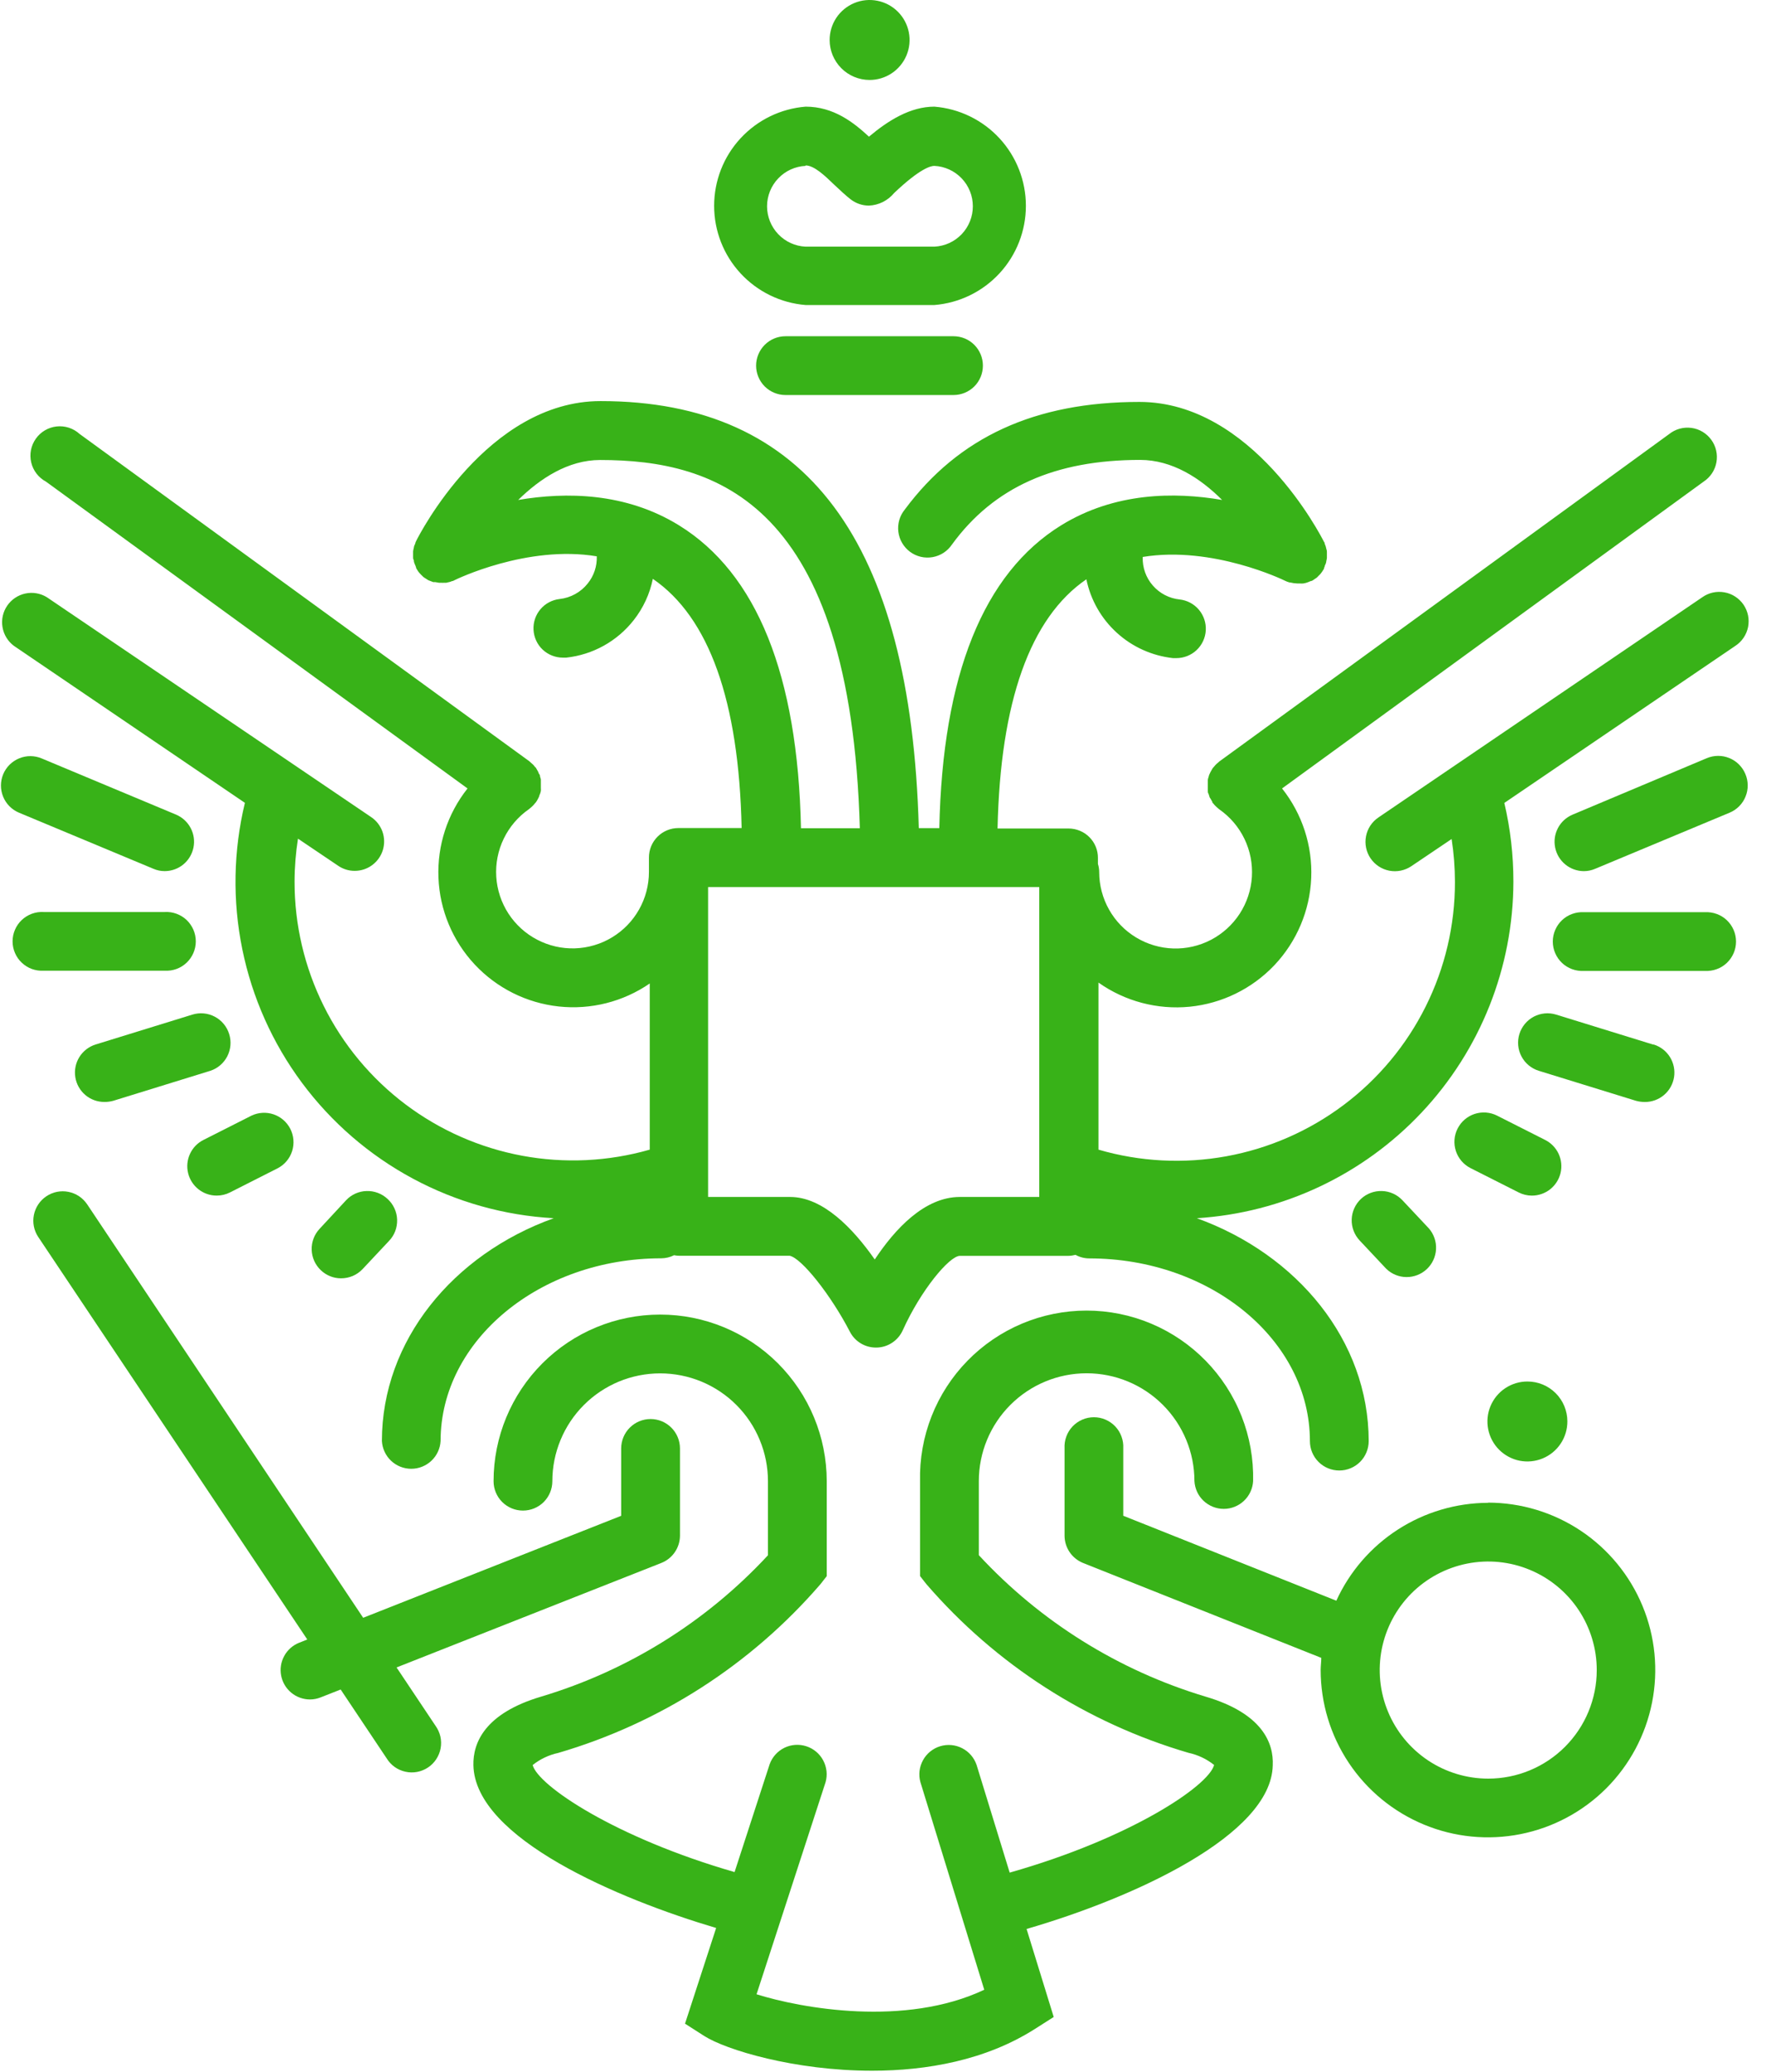 <svg width="59" height="69" viewBox="0 0 59 69" fill="none" xmlns="http://www.w3.org/2000/svg">
<g id="Group 270988814">
<path id="Vector" d="M40.156 56.503C37.266 55.635 34.66 54.009 32.609 51.794V49.327C32.609 48.375 32.988 47.461 33.661 46.788C34.335 46.114 35.248 45.736 36.2 45.736C37.153 45.736 38.066 46.114 38.74 46.788C39.413 47.461 39.792 48.375 39.792 49.327C39.806 49.577 39.914 49.812 40.096 49.984C40.278 50.156 40.519 50.252 40.769 50.252C41.02 50.252 41.26 50.156 41.442 49.984C41.624 49.812 41.733 49.577 41.747 49.327C41.764 48.588 41.633 47.852 41.362 47.164C41.091 46.476 40.685 45.849 40.168 45.32C39.651 44.791 39.034 44.37 38.352 44.083C37.671 43.796 36.939 43.648 36.199 43.648C35.459 43.648 34.727 43.796 34.045 44.083C33.364 44.37 32.746 44.791 32.23 45.32C31.713 45.849 31.307 46.476 31.036 47.164C30.765 47.852 30.634 48.588 30.651 49.327V52.49L30.859 52.755C33.169 55.432 36.203 57.384 39.596 58.377C39.907 58.444 40.199 58.582 40.448 58.781C40.265 59.477 37.668 61.224 33.637 62.366L32.534 58.778C32.452 58.537 32.279 58.337 32.052 58.222C31.826 58.106 31.563 58.083 31.319 58.158C31.076 58.233 30.871 58.399 30.749 58.623C30.626 58.846 30.596 59.108 30.663 59.353L32.79 66.267C30.151 67.515 26.695 66.885 25.204 66.418L27.503 59.356C27.572 59.112 27.544 58.851 27.424 58.628C27.305 58.404 27.103 58.236 26.862 58.158C26.621 58.08 26.359 58.098 26.131 58.209C25.904 58.321 25.728 58.516 25.641 58.754L24.472 62.348C20.489 61.2 17.925 59.468 17.745 58.784C17.994 58.585 18.286 58.447 18.597 58.38C21.99 57.387 25.024 55.435 27.334 52.759L27.542 52.493V49.33C27.542 47.858 26.957 46.447 25.917 45.406C24.876 44.365 23.464 43.781 21.993 43.781C20.521 43.781 19.109 44.365 18.069 45.406C17.028 46.447 16.443 47.858 16.443 49.33C16.443 49.59 16.546 49.839 16.73 50.023C16.914 50.206 17.163 50.309 17.422 50.309C17.682 50.309 17.931 50.206 18.115 50.023C18.298 49.839 18.401 49.59 18.401 49.33C18.401 48.858 18.494 48.392 18.675 47.956C18.855 47.52 19.12 47.124 19.453 46.791C19.787 46.457 20.183 46.193 20.618 46.012C21.054 45.832 21.521 45.739 21.993 45.739C22.464 45.739 22.931 45.832 23.367 46.012C23.803 46.193 24.198 46.457 24.532 46.791C24.865 47.124 25.13 47.52 25.31 47.956C25.491 48.392 25.584 48.858 25.584 49.33V51.797C23.532 54.011 20.925 55.636 18.034 56.503C16.136 57.064 15.756 58.055 15.771 58.787C15.82 61.227 20.622 63.252 23.858 64.21L22.821 67.397L23.457 67.804C24.18 68.268 26.47 68.964 29.051 68.964C30.877 68.964 32.841 68.614 34.474 67.575L35.104 67.174L34.2 64.243C37.785 63.203 42.349 61.113 42.401 58.796C42.437 58.052 42.057 57.061 40.156 56.503Z" fill="url(#paint0_linear_818_1036)"/>
<path id="Vector_2" d="M0.461 21.508L8.159 26.738C7.773 28.337 7.743 30.001 8.072 31.613C8.401 33.225 9.08 34.745 10.062 36.065C11.044 37.385 12.304 38.473 13.753 39.252C15.202 40.031 16.804 40.481 18.447 40.572C15.088 41.777 12.723 44.654 12.723 47.992C12.737 48.242 12.846 48.477 13.027 48.649C13.209 48.821 13.45 48.917 13.7 48.917C13.951 48.917 14.191 48.821 14.373 48.649C14.555 48.477 14.664 48.242 14.678 47.992C14.678 44.636 17.992 41.907 22.029 41.907C22.177 41.906 22.324 41.871 22.457 41.804C22.508 41.815 22.561 41.821 22.613 41.822H26.307C26.705 41.901 27.681 43.13 28.314 44.353C28.396 44.512 28.52 44.645 28.673 44.738C28.826 44.831 29.002 44.88 29.181 44.88H29.205C29.389 44.876 29.568 44.82 29.721 44.719C29.875 44.617 29.997 44.475 30.073 44.308C30.675 42.97 31.63 41.825 31.98 41.825H35.595C35.675 41.824 35.753 41.812 35.83 41.792C35.97 41.869 36.128 41.91 36.288 41.91C40.343 41.91 43.639 44.639 43.639 47.995C43.639 48.255 43.742 48.504 43.926 48.688C44.109 48.871 44.358 48.974 44.618 48.974C44.878 48.974 45.127 48.871 45.31 48.688C45.494 48.504 45.597 48.255 45.597 47.995C45.597 44.654 43.223 41.783 39.873 40.572C42.726 40.392 45.403 39.133 47.361 37.051C49.32 34.969 50.413 32.22 50.418 29.362C50.419 28.479 50.318 27.6 50.116 26.741L57.811 21.511C57.92 21.44 58.014 21.347 58.087 21.239C58.16 21.132 58.21 21.01 58.236 20.883C58.261 20.755 58.261 20.623 58.235 20.496C58.209 20.368 58.158 20.247 58.085 20.139C58.012 20.032 57.917 19.94 57.808 19.869C57.699 19.798 57.577 19.75 57.448 19.727C57.32 19.704 57.188 19.707 57.061 19.735C56.934 19.764 56.814 19.817 56.708 19.893L45.92 27.226C45.705 27.372 45.556 27.597 45.508 27.852C45.459 28.107 45.513 28.371 45.659 28.586C45.805 28.801 46.03 28.949 46.285 28.998C46.54 29.047 46.804 28.992 47.019 28.847L48.36 27.943C48.433 28.415 48.47 28.893 48.471 29.371C48.473 30.812 48.139 32.234 47.495 33.523C46.852 34.813 45.916 35.935 44.764 36.8C43.611 37.666 42.273 38.251 40.855 38.509C39.438 38.767 37.979 38.692 36.595 38.288V32.724C37.479 33.349 38.558 33.634 39.635 33.528C40.711 33.421 41.713 32.929 42.457 32.144C43.2 31.357 43.636 30.33 43.682 29.248C43.729 28.168 43.384 27.106 42.711 26.259L56.756 16.04C56.867 15.967 56.962 15.872 57.035 15.762C57.108 15.652 57.158 15.527 57.182 15.397C57.205 15.267 57.203 15.133 57.173 15.004C57.144 14.874 57.088 14.753 57.01 14.646C56.932 14.538 56.833 14.448 56.719 14.38C56.606 14.312 56.479 14.268 56.348 14.251C56.217 14.233 56.083 14.243 55.955 14.278C55.828 14.314 55.709 14.375 55.605 14.458L40.62 25.361L40.578 25.4C40.55 25.421 40.524 25.444 40.5 25.469C40.476 25.494 40.455 25.521 40.434 25.545C40.412 25.569 40.406 25.575 40.394 25.593C40.388 25.601 40.383 25.61 40.379 25.62C40.36 25.649 40.343 25.679 40.328 25.71C40.313 25.736 40.3 25.764 40.289 25.792C40.277 25.821 40.268 25.851 40.262 25.882C40.25 25.912 40.241 25.944 40.238 25.976C40.238 26.006 40.238 26.036 40.238 26.066C40.238 26.096 40.238 26.129 40.238 26.162C40.238 26.195 40.238 26.223 40.238 26.256C40.238 26.289 40.238 26.316 40.238 26.346C40.238 26.376 40.238 26.406 40.262 26.436C40.27 26.468 40.28 26.499 40.292 26.53C40.292 26.557 40.319 26.581 40.334 26.608C40.35 26.641 40.368 26.672 40.388 26.702C40.387 26.71 40.387 26.718 40.388 26.726C40.397 26.738 40.407 26.749 40.419 26.759C40.448 26.798 40.482 26.834 40.518 26.867L40.581 26.922C40.593 26.933 40.606 26.945 40.62 26.955C40.979 27.205 41.268 27.543 41.458 27.938C41.648 28.332 41.733 28.768 41.706 29.205C41.678 29.642 41.538 30.064 41.3 30.431C41.061 30.798 40.732 31.097 40.344 31.3C39.956 31.502 39.523 31.602 39.085 31.588C38.648 31.574 38.221 31.448 37.847 31.221C37.473 30.995 37.163 30.676 36.948 30.294C36.733 29.913 36.62 29.483 36.619 29.046C36.619 28.953 36.605 28.862 36.577 28.774V28.573C36.578 28.444 36.553 28.317 36.504 28.198C36.455 28.079 36.383 27.971 36.292 27.88C36.202 27.789 36.094 27.717 35.975 27.668C35.857 27.619 35.73 27.593 35.601 27.593H33.233C33.324 23.376 34.318 20.574 36.192 19.293C36.333 19.98 36.689 20.604 37.208 21.075C37.726 21.547 38.381 21.841 39.078 21.918H39.189C39.44 21.918 39.681 21.823 39.864 21.651C40.046 21.479 40.156 21.244 40.17 20.994C40.184 20.744 40.102 20.498 39.94 20.306C39.779 20.115 39.55 19.993 39.301 19.965C38.954 19.93 38.634 19.763 38.405 19.5C38.176 19.238 38.056 18.898 38.069 18.549C40.397 18.167 42.774 19.323 42.804 19.339C42.854 19.364 42.907 19.385 42.961 19.399H42.985C43.061 19.419 43.139 19.43 43.217 19.432H43.244H43.299C43.339 19.435 43.379 19.435 43.419 19.432L43.503 19.414C43.548 19.401 43.591 19.385 43.633 19.366C43.65 19.361 43.666 19.355 43.681 19.348H43.699C43.731 19.331 43.761 19.312 43.79 19.29C43.815 19.276 43.839 19.26 43.862 19.242C43.886 19.222 43.908 19.2 43.928 19.176C43.954 19.154 43.977 19.13 43.998 19.104C44.015 19.084 44.031 19.063 44.046 19.04C44.067 19.007 44.088 18.977 44.106 18.944C44.124 18.911 44.106 18.944 44.106 18.926C44.115 18.907 44.123 18.888 44.13 18.869C44.13 18.835 44.157 18.802 44.169 18.766C44.178 18.738 44.184 18.709 44.187 18.679C44.196 18.647 44.202 18.615 44.205 18.582C44.205 18.549 44.205 18.519 44.205 18.486C44.205 18.453 44.205 18.423 44.205 18.393C44.205 18.363 44.205 18.329 44.19 18.296C44.178 18.23 44.158 18.165 44.13 18.103C44.13 18.085 44.13 18.067 44.109 18.049C44.013 17.856 41.729 13.386 37.96 13.386C34.477 13.386 31.935 14.557 30.142 16.971C30.058 17.073 29.996 17.192 29.959 17.319C29.922 17.447 29.912 17.58 29.928 17.712C29.945 17.844 29.988 17.971 30.055 18.085C30.122 18.199 30.211 18.299 30.318 18.378C30.424 18.457 30.546 18.513 30.675 18.544C30.804 18.574 30.938 18.578 31.069 18.555C31.199 18.532 31.324 18.483 31.435 18.411C31.546 18.338 31.641 18.244 31.715 18.134C33.11 16.221 35.152 15.317 37.984 15.317C39.048 15.317 39.982 15.919 40.714 16.651C39.123 16.377 37.135 16.398 35.357 17.492C32.763 19.091 31.398 22.487 31.293 27.581H30.609C30.347 18.022 26.879 13.358 20.008 13.358C16.239 13.358 13.955 17.829 13.862 18.022C13.852 18.04 13.844 18.058 13.838 18.076C13.838 18.112 13.81 18.146 13.798 18.182C13.791 18.21 13.784 18.24 13.78 18.269C13.771 18.301 13.765 18.333 13.762 18.366C13.762 18.396 13.762 18.426 13.762 18.459C13.762 18.492 13.762 18.522 13.762 18.555C13.762 18.588 13.762 18.616 13.78 18.646C13.798 18.676 13.78 18.709 13.801 18.742C13.811 18.774 13.823 18.805 13.838 18.835C13.844 18.857 13.852 18.878 13.862 18.899V18.917C13.877 18.946 13.894 18.974 13.913 19.001C13.93 19.029 13.949 19.055 13.97 19.079C13.987 19.1 14.005 19.119 14.024 19.137L14.106 19.218L14.16 19.254L14.268 19.323L14.316 19.342C14.355 19.359 14.394 19.374 14.434 19.387H14.5L14.624 19.408H14.684C14.727 19.411 14.771 19.411 14.814 19.408H14.868L14.997 19.378L15.058 19.354C15.088 19.354 15.118 19.336 15.148 19.32C15.178 19.305 17.558 18.14 19.881 18.528C19.893 18.856 19.786 19.177 19.58 19.432C19.466 19.576 19.324 19.696 19.163 19.785C19.002 19.874 18.825 19.93 18.643 19.95C18.394 19.978 18.165 20.1 18.004 20.291C17.842 20.482 17.76 20.728 17.774 20.978C17.788 21.227 17.896 21.463 18.078 21.635C18.26 21.806 18.501 21.902 18.751 21.902H18.863C19.302 21.855 19.728 21.719 20.114 21.505C20.501 21.29 20.84 21 21.113 20.652C21.429 20.25 21.647 19.78 21.749 19.278C23.623 20.559 24.617 23.349 24.707 27.578H22.598C22.339 27.578 22.09 27.681 21.906 27.865C21.722 28.049 21.619 28.298 21.619 28.557V29.039C21.619 29.477 21.506 29.908 21.291 30.289C21.076 30.671 20.767 30.99 20.392 31.217C20.018 31.444 19.591 31.57 19.153 31.584C18.716 31.598 18.282 31.498 17.894 31.295C17.506 31.093 17.177 30.793 16.938 30.426C16.7 30.058 16.56 29.636 16.533 29.199C16.505 28.762 16.591 28.325 16.782 27.931C16.973 27.537 17.262 27.198 17.621 26.949C17.635 26.939 17.648 26.927 17.661 26.916L17.724 26.861C17.76 26.828 17.793 26.792 17.823 26.753L17.853 26.72C17.859 26.712 17.864 26.704 17.869 26.696C17.889 26.666 17.907 26.635 17.923 26.602C17.938 26.577 17.951 26.551 17.962 26.524C17.962 26.494 17.983 26.464 17.995 26.43C18.007 26.397 18.013 26.37 18.019 26.34C18.025 26.31 18.019 26.28 18.019 26.25C18.019 26.22 18.019 26.186 18.019 26.156C18.019 26.126 18.019 26.093 18.019 26.06C18.019 26.027 18.019 26 18.019 25.97C18.019 25.939 18.004 25.906 17.995 25.876C17.986 25.846 17.995 25.816 17.968 25.786C17.941 25.756 17.944 25.732 17.929 25.704C17.914 25.673 17.897 25.643 17.878 25.614L17.862 25.587C17.862 25.569 17.835 25.557 17.823 25.542C17.803 25.514 17.781 25.488 17.757 25.463L17.679 25.394L17.637 25.355L2.651 14.452C2.549 14.359 2.427 14.288 2.295 14.245C2.164 14.202 2.024 14.188 1.886 14.203C1.748 14.218 1.615 14.262 1.495 14.333C1.376 14.403 1.273 14.498 1.193 14.612C1.113 14.725 1.058 14.854 1.031 14.99C1.005 15.127 1.008 15.267 1.04 15.402C1.072 15.537 1.132 15.664 1.217 15.774C1.301 15.883 1.408 15.974 1.531 16.04L15.576 26.259C14.907 27.102 14.563 28.158 14.607 29.234C14.65 30.31 15.079 31.334 15.814 32.121C16.549 32.907 17.542 33.404 18.613 33.52C19.683 33.636 20.759 33.364 21.646 32.754V38.288C20.264 38.684 18.809 38.754 17.396 38.491C15.983 38.228 14.65 37.641 13.502 36.775C12.355 35.909 11.424 34.788 10.784 33.501C10.144 32.214 9.811 30.796 9.813 29.359C9.814 28.881 9.853 28.403 9.927 27.931L11.268 28.835C11.429 28.945 11.62 29.004 11.816 29.003C12.026 29.004 12.23 28.937 12.399 28.812C12.567 28.688 12.692 28.513 12.754 28.312C12.815 28.112 12.811 27.897 12.742 27.699C12.672 27.502 12.541 27.331 12.367 27.214L1.561 19.89C1.346 19.758 1.089 19.714 0.843 19.767C0.597 19.82 0.38 19.966 0.239 20.174C0.097 20.382 0.041 20.637 0.083 20.885C0.124 21.134 0.26 21.357 0.461 21.508ZM34.622 39.864H31.977C30.802 39.864 29.814 40.931 29.142 41.946C28.419 40.913 27.416 39.864 26.322 39.864H23.59V29.543H34.622V39.864ZM22.619 17.495C20.845 16.401 18.857 16.38 17.263 16.651C17.995 15.934 18.929 15.32 19.992 15.32C23.876 15.32 28.338 16.736 28.645 27.584H26.684C26.578 22.49 25.216 19.095 22.619 17.495Z" fill="url(#paint1_linear_818_1036)"/>
<path id="Vector_3" d="M5.11 28.934C5.229 28.986 5.359 29.013 5.489 29.012C5.715 29.011 5.933 28.933 6.107 28.79C6.281 28.647 6.4 28.448 6.445 28.227C6.49 28.006 6.457 27.777 6.352 27.577C6.247 27.378 6.076 27.221 5.869 27.132L1.389 25.259C1.149 25.158 0.88 25.157 0.639 25.256C0.399 25.355 0.207 25.544 0.107 25.784C0.007 26.024 0.006 26.294 0.105 26.534C0.203 26.774 0.393 26.966 0.633 27.066L5.11 28.934Z" fill="url(#paint2_linear_818_1036)"/>
<path id="Vector_4" d="M7.219 39.818C7.373 39.819 7.524 39.783 7.662 39.713L9.261 38.903C9.487 38.782 9.656 38.578 9.733 38.334C9.809 38.09 9.788 37.826 9.673 37.598C9.557 37.37 9.358 37.196 9.116 37.113C8.874 37.031 8.609 37.046 8.379 37.155L6.776 37.966C6.579 38.065 6.422 38.228 6.33 38.428C6.237 38.627 6.214 38.853 6.266 39.067C6.317 39.281 6.439 39.472 6.612 39.608C6.785 39.745 6.999 39.819 7.219 39.818Z" fill="url(#paint3_linear_818_1036)"/>
<path id="Vector_5" d="M12.912 39.93C12.723 39.753 12.472 39.658 12.212 39.666C11.953 39.673 11.707 39.784 11.53 39.973L10.647 40.925C10.47 41.114 10.375 41.366 10.383 41.625C10.392 41.885 10.503 42.13 10.692 42.307C10.873 42.478 11.112 42.574 11.361 42.573C11.494 42.574 11.626 42.547 11.749 42.496C11.872 42.444 11.983 42.367 12.075 42.271L12.957 41.331C13.048 41.237 13.119 41.126 13.166 41.004C13.212 40.882 13.234 40.752 13.23 40.621C13.226 40.491 13.196 40.362 13.141 40.244C13.086 40.125 13.009 40.019 12.912 39.93Z" fill="url(#paint4_linear_818_1036)"/>
<path id="Vector_6" d="M7.635 34.438C7.558 34.19 7.386 33.982 7.157 33.861C6.928 33.739 6.659 33.714 6.411 33.79L3.182 34.787C2.958 34.858 2.767 35.006 2.643 35.206C2.52 35.405 2.472 35.642 2.509 35.874C2.545 36.105 2.663 36.316 2.842 36.468C3.021 36.62 3.248 36.702 3.483 36.7C3.585 36.701 3.686 36.686 3.784 36.658L7.011 35.661C7.254 35.58 7.456 35.406 7.573 35.177C7.69 34.948 7.712 34.683 7.635 34.438Z" fill="url(#paint5_linear_818_1036)"/>
<path id="Vector_7" d="M5.489 32.329C5.622 32.336 5.755 32.316 5.88 32.271C6.005 32.225 6.12 32.154 6.217 32.062C6.313 31.971 6.39 31.861 6.443 31.738C6.496 31.616 6.523 31.484 6.523 31.351C6.523 31.218 6.496 31.086 6.443 30.964C6.39 30.842 6.313 30.731 6.217 30.64C6.12 30.548 6.005 30.478 5.88 30.432C5.755 30.386 5.622 30.366 5.489 30.374H1.452C1.319 30.366 1.186 30.386 1.061 30.432C0.936 30.478 0.822 30.548 0.725 30.64C0.628 30.731 0.551 30.842 0.499 30.964C0.446 31.086 0.419 31.218 0.419 31.351C0.419 31.484 0.446 31.616 0.499 31.738C0.551 31.861 0.628 31.971 0.725 32.062C0.822 32.154 0.936 32.225 1.061 32.271C1.186 32.316 1.319 32.336 1.452 32.329H5.489Z" fill="url(#paint6_linear_818_1036)"/>
<path id="Vector_8" d="M58.145 25.774C58.044 25.535 57.852 25.345 57.612 25.247C57.371 25.148 57.102 25.15 56.862 25.25L52.385 27.133C52.178 27.221 52.007 27.378 51.902 27.578C51.797 27.777 51.764 28.006 51.809 28.227C51.853 28.448 51.973 28.647 52.147 28.79C52.321 28.933 52.539 29.012 52.765 29.013C52.895 29.013 53.024 28.986 53.144 28.934L57.621 27.066C57.741 27.016 57.849 26.943 57.94 26.851C58.032 26.759 58.104 26.649 58.152 26.529C58.201 26.409 58.226 26.281 58.224 26.151C58.223 26.021 58.196 25.893 58.145 25.774Z" fill="url(#paint7_linear_818_1036)"/>
<path id="Vector_9" d="M51.478 37.966L49.876 37.156C49.644 37.038 49.375 37.018 49.128 37.098C48.881 37.179 48.676 37.355 48.559 37.587C48.441 37.818 48.421 38.087 48.502 38.334C48.583 38.581 48.758 38.785 48.99 38.903L50.593 39.713C50.73 39.783 50.882 39.819 51.035 39.819C51.256 39.819 51.469 39.745 51.642 39.609C51.815 39.472 51.937 39.282 51.989 39.067C52.04 38.853 52.017 38.628 51.925 38.428C51.832 38.228 51.675 38.066 51.478 37.966Z" fill="url(#paint8_linear_818_1036)"/>
<path id="Vector_10" d="M45.338 39.93C45.15 40.108 45.039 40.354 45.031 40.613C45.023 40.872 45.119 41.124 45.296 41.313L46.179 42.253C46.359 42.43 46.601 42.53 46.854 42.532C47.106 42.534 47.35 42.439 47.534 42.266C47.718 42.093 47.828 41.856 47.841 41.603C47.854 41.351 47.769 41.104 47.604 40.913L46.721 39.973C46.543 39.784 46.298 39.673 46.038 39.666C45.779 39.658 45.527 39.753 45.338 39.93Z" fill="url(#paint9_linear_818_1036)"/>
<path id="Vector_11" d="M55.072 34.788L51.843 33.791C51.72 33.753 51.591 33.739 51.463 33.751C51.334 33.763 51.21 33.8 51.096 33.86C50.983 33.92 50.882 34.002 50.8 34.101C50.718 34.2 50.656 34.314 50.618 34.437C50.58 34.56 50.566 34.689 50.578 34.817C50.59 34.945 50.627 35.069 50.687 35.183C50.747 35.297 50.829 35.398 50.928 35.48C51.027 35.562 51.141 35.624 51.264 35.662L54.494 36.659C54.592 36.687 54.693 36.701 54.795 36.701C55.029 36.703 55.257 36.62 55.436 36.468C55.615 36.317 55.733 36.106 55.77 35.874C55.806 35.642 55.758 35.406 55.635 35.206C55.511 35.007 55.32 34.858 55.096 34.788H55.072Z" fill="url(#paint10_linear_818_1036)"/>
<path id="Vector_12" d="M56.801 30.38H52.764C52.631 30.373 52.498 30.393 52.373 30.439C52.248 30.484 52.134 30.555 52.037 30.647C51.941 30.738 51.863 30.849 51.811 30.971C51.758 31.093 51.731 31.225 51.731 31.358C51.731 31.491 51.758 31.623 51.811 31.745C51.863 31.867 51.941 31.978 52.037 32.069C52.134 32.161 52.248 32.232 52.373 32.277C52.498 32.323 52.631 32.343 52.764 32.336H56.801C56.934 32.343 57.067 32.323 57.192 32.277C57.317 32.232 57.432 32.161 57.529 32.069C57.625 31.978 57.702 31.867 57.755 31.745C57.808 31.623 57.835 31.491 57.835 31.358C57.835 31.225 57.808 31.093 57.755 30.971C57.702 30.849 57.625 30.738 57.529 30.647C57.432 30.555 57.317 30.484 57.192 30.439C57.067 30.393 56.934 30.373 56.801 30.38Z" fill="url(#paint11_linear_818_1036)"/>
<path id="Vector_13" d="M26.169 11.198C25.909 11.198 25.66 11.301 25.476 11.485C25.293 11.669 25.189 11.918 25.189 12.177C25.189 12.437 25.293 12.686 25.476 12.87C25.66 13.053 25.909 13.156 26.169 13.156H31.766C32.026 13.156 32.275 13.053 32.459 12.87C32.642 12.686 32.745 12.437 32.745 12.177C32.745 11.918 32.642 11.669 32.459 11.485C32.275 11.301 32.026 11.198 31.766 11.198H26.169Z" fill="url(#paint12_linear_818_1036)"/>
<path id="Vector_14" d="M26.837 10.159H31.127C31.958 10.092 32.733 9.715 33.298 9.103C33.863 8.491 34.177 7.688 34.177 6.855C34.177 6.022 33.863 5.219 33.298 4.607C32.733 3.995 31.958 3.618 31.127 3.552C30.332 3.552 29.597 4.007 28.949 4.552C28.443 4.082 27.774 3.552 26.84 3.552C26.01 3.618 25.235 3.995 24.67 4.607C24.104 5.219 23.791 6.022 23.791 6.855C23.791 7.688 24.104 8.491 24.67 9.103C25.235 9.715 26.01 10.092 26.84 10.159H26.837ZM26.837 5.51C27.12 5.51 27.467 5.838 27.801 6.161C27.991 6.338 28.172 6.51 28.344 6.643C28.517 6.775 28.728 6.847 28.946 6.848C29.108 6.841 29.266 6.8 29.411 6.728C29.556 6.655 29.684 6.554 29.787 6.429C30.663 5.597 31.016 5.525 31.127 5.525C31.473 5.541 31.799 5.69 32.038 5.941C32.277 6.191 32.41 6.524 32.41 6.87C32.41 7.216 32.277 7.549 32.038 7.8C31.799 8.05 31.473 8.199 31.127 8.215H26.837C26.492 8.199 26.165 8.05 25.927 7.8C25.688 7.549 25.554 7.216 25.554 6.87C25.554 6.524 25.688 6.191 25.927 5.941C26.165 5.69 26.492 5.541 26.837 5.525V5.51Z" fill="url(#paint13_linear_818_1036)"/>
<path id="Vector_15" d="M28.967 2.663C29.231 2.664 29.488 2.586 29.708 2.44C29.927 2.294 30.098 2.087 30.2 1.843C30.301 1.6 30.328 1.332 30.277 1.074C30.226 0.815 30.099 0.578 29.913 0.391C29.727 0.205 29.49 0.077 29.231 0.026C28.973 -0.026 28.705 0 28.461 0.101C28.218 0.202 28.01 0.372 27.863 0.591C27.717 0.811 27.639 1.068 27.639 1.332C27.639 1.684 27.779 2.022 28.028 2.272C28.277 2.522 28.615 2.662 28.967 2.663Z" fill="url(#paint14_linear_818_1036)"/>
<path id="Vector_16" d="M50.887 46.01C50.624 46.009 50.366 46.087 50.146 46.233C49.927 46.379 49.756 46.587 49.655 46.83C49.553 47.074 49.527 47.342 49.578 47.6C49.63 47.859 49.756 48.097 49.943 48.283C50.129 48.469 50.367 48.596 50.625 48.648C50.884 48.699 51.152 48.672 51.395 48.571C51.639 48.47 51.847 48.299 51.993 48.079C52.139 47.86 52.217 47.602 52.216 47.338C52.216 46.986 52.076 46.648 51.827 46.399C51.578 46.15 51.24 46.01 50.887 46.01Z" fill="url(#paint15_linear_818_1036)"/>
<path id="Vector_17" d="M49.58 50.05C48.513 50.053 47.469 50.361 46.572 50.939C45.675 51.517 44.962 52.34 44.519 53.31L37.421 50.481V48.234C37.428 48.101 37.408 47.968 37.362 47.843C37.317 47.718 37.246 47.603 37.154 47.506C37.063 47.41 36.953 47.333 36.83 47.28C36.708 47.227 36.576 47.2 36.443 47.2C36.31 47.2 36.178 47.227 36.056 47.28C35.934 47.333 35.823 47.41 35.732 47.506C35.64 47.603 35.569 47.718 35.524 47.843C35.478 47.968 35.458 48.101 35.465 48.234V51.144C35.466 51.337 35.523 51.526 35.63 51.687C35.737 51.847 35.89 51.973 36.068 52.048L44.018 55.214C44.018 55.347 43.997 55.479 43.997 55.615C43.997 56.717 44.323 57.795 44.935 58.712C45.547 59.629 46.418 60.344 47.437 60.766C48.455 61.189 49.576 61.299 50.657 61.084C51.739 60.869 52.732 60.338 53.512 59.559C54.291 58.779 54.822 57.786 55.037 56.704C55.252 55.623 55.142 54.502 54.719 53.483C54.297 52.465 53.582 51.594 52.665 50.982C51.748 50.37 50.67 50.044 49.568 50.044L49.58 50.05ZM49.58 59.236C48.865 59.236 48.166 59.024 47.571 58.627C46.977 58.229 46.513 57.665 46.24 57.004C45.966 56.344 45.895 55.617 46.034 54.915C46.174 54.214 46.518 53.57 47.023 53.064C47.529 52.559 48.173 52.215 48.874 52.075C49.576 51.935 50.303 52.007 50.963 52.281C51.624 52.554 52.188 53.018 52.586 53.612C52.983 54.207 53.195 54.906 53.195 55.621C53.195 56.58 52.814 57.499 52.136 58.177C51.458 58.855 50.539 59.236 49.58 59.236Z" fill="url(#paint16_linear_818_1036)"/>
<path id="Vector_18" d="M13.211 55.533L22.032 52.053C22.214 51.981 22.37 51.857 22.48 51.696C22.591 51.535 22.651 51.344 22.653 51.149V48.239C22.653 47.979 22.549 47.73 22.366 47.547C22.182 47.363 21.933 47.26 21.674 47.26C21.414 47.26 21.165 47.363 20.981 47.547C20.798 47.73 20.694 47.979 20.694 48.239V50.483L12.099 53.879L2.905 40.111C2.833 40.004 2.741 39.912 2.634 39.84C2.527 39.769 2.407 39.719 2.281 39.694C2.026 39.643 1.762 39.695 1.546 39.84C1.33 39.984 1.18 40.208 1.129 40.463C1.078 40.718 1.13 40.982 1.275 41.198L10.237 54.602L9.966 54.71C9.755 54.794 9.579 54.949 9.47 55.149C9.36 55.348 9.324 55.579 9.366 55.803C9.408 56.026 9.527 56.228 9.702 56.373C9.877 56.519 10.097 56.598 10.325 56.599C10.448 56.599 10.569 56.576 10.683 56.53L11.349 56.268L12.883 58.563C12.952 58.675 13.043 58.773 13.15 58.849C13.257 58.925 13.379 58.978 13.508 59.006C13.636 59.035 13.769 59.036 13.899 59.012C14.028 58.987 14.151 58.937 14.26 58.864C14.37 58.791 14.463 58.696 14.535 58.586C14.607 58.476 14.657 58.352 14.68 58.223C14.703 58.093 14.7 57.96 14.671 57.832C14.641 57.704 14.586 57.583 14.509 57.476L13.211 55.533Z" fill="url(#paint17_linear_818_1036)"/>
</g>
<defs>
<linearGradient id="paint0_linear_818_1036" x1="29.1" y1="356.093" x2="29.1" y2="-303.281" gradientUnits="userSpaceOnUse">
<stop stop-color="#38B218"/>
<stop offset="1" stop-color="#38B218"/>
</linearGradient>
<linearGradient id="paint1_linear_818_1036" x1="29.19" y1="452.934" x2="29.19" y2="-474.734" gradientUnits="userSpaceOnUse">
<stop stop-color="#38B218"/>
<stop offset="1" stop-color="#38B218"/>
</linearGradient>
<linearGradient id="paint2_linear_818_1036" x1="3.251" y1="72.449" x2="3.251" y2="-27.301" gradientUnits="userSpaceOnUse">
<stop stop-color="#38B218"/>
<stop offset="1" stop-color="#38B218"/>
</linearGradient>
<linearGradient id="paint3_linear_818_1036" x1="8.01" y1="71.099" x2="8.01" y2="-0.735" gradientUnits="userSpaceOnUse">
<stop stop-color="#38B218"/>
<stop offset="1" stop-color="#38B218"/>
</linearGradient>
<linearGradient id="paint4_linear_818_1036" x1="11.808" y1="75.55" x2="11.808" y2="-0.181" gradientUnits="userSpaceOnUse">
<stop stop-color="#38B218"/>
<stop offset="1" stop-color="#38B218"/>
</linearGradient>
<linearGradient id="paint5_linear_818_1036" x1="5.091" y1="70.198" x2="5.091" y2="-6.727" gradientUnits="userSpaceOnUse">
<stop stop-color="#38B218"/>
<stop offset="1" stop-color="#38B218"/>
</linearGradient>
<linearGradient id="paint6_linear_818_1036" x1="3.474" y1="54.541" x2="3.474" y2="3.536" gradientUnits="userSpaceOnUse">
<stop stop-color="#38B218"/>
<stop offset="1" stop-color="#38B218"/>
</linearGradient>
<linearGradient id="paint7_linear_818_1036" x1="55.01" y1="72.552" x2="55.01" y2="-27.434" gradientUnits="userSpaceOnUse">
<stop stop-color="#38B218"/>
<stop offset="1" stop-color="#38B218"/>
</linearGradient>
<linearGradient id="paint8_linear_818_1036" x1="50.236" y1="71.226" x2="50.236" y2="-0.898" gradientUnits="userSpaceOnUse">
<stop stop-color="#38B218"/>
<stop offset="1" stop-color="#38B218"/>
</linearGradient>
<linearGradient id="paint9_linear_818_1036" x1="46.438" y1="75.05" x2="46.438" y2="0.375" gradientUnits="userSpaceOnUse">
<stop stop-color="#38B218"/>
<stop offset="1" stop-color="#38B218"/>
</linearGradient>
<linearGradient id="paint10_linear_818_1036" x1="53.18" y1="70.205" x2="53.18" y2="-6.735" gradientUnits="userSpaceOnUse">
<stop stop-color="#38B218"/>
<stop offset="1" stop-color="#38B218"/>
</linearGradient>
<linearGradient id="paint11_linear_818_1036" x1="54.786" y1="54.548" x2="54.786" y2="3.542" gradientUnits="userSpaceOnUse">
<stop stop-color="#38B218"/>
<stop offset="1" stop-color="#38B218"/>
</linearGradient>
<linearGradient id="paint12_linear_818_1036" x1="28.971" y1="35.367" x2="28.971" y2="-15.638" gradientUnits="userSpaceOnUse">
<stop stop-color="#38B218"/>
<stop offset="1" stop-color="#38B218"/>
</linearGradient>
<linearGradient id="paint13_linear_818_1036" x1="28.989" y1="85.094" x2="28.989" y2="-86.99" gradientUnits="userSpaceOnUse">
<stop stop-color="#38B218"/>
<stop offset="1" stop-color="#38B218"/>
</linearGradient>
<linearGradient id="paint14_linear_818_1036" x1="28.972" y1="32.87" x2="28.972" y2="-36.498" gradientUnits="userSpaceOnUse">
<stop stop-color="#38B218"/>
<stop offset="1" stop-color="#38B218"/>
</linearGradient>
<linearGradient id="paint15_linear_818_1036" x1="50.886" y1="78.879" x2="50.886" y2="9.512" gradientUnits="userSpaceOnUse">
<stop stop-color="#38B218"/>
<stop offset="1" stop-color="#38B218"/>
</linearGradient>
<linearGradient id="paint16_linear_818_1036" x1="45.314" y1="219.878" x2="45.314" y2="-144.536" gradientUnits="userSpaceOnUse">
<stop stop-color="#38B218"/>
<stop offset="1" stop-color="#38B218"/>
</linearGradient>
<linearGradient id="paint17_linear_818_1036" x1="11.892" y1="278.545" x2="11.892" y2="-225.559" gradientUnits="userSpaceOnUse">
<stop stop-color="#38B218"/>
<stop offset="1" stop-color="#38B218"/>
</linearGradient>
</defs>
</svg>
